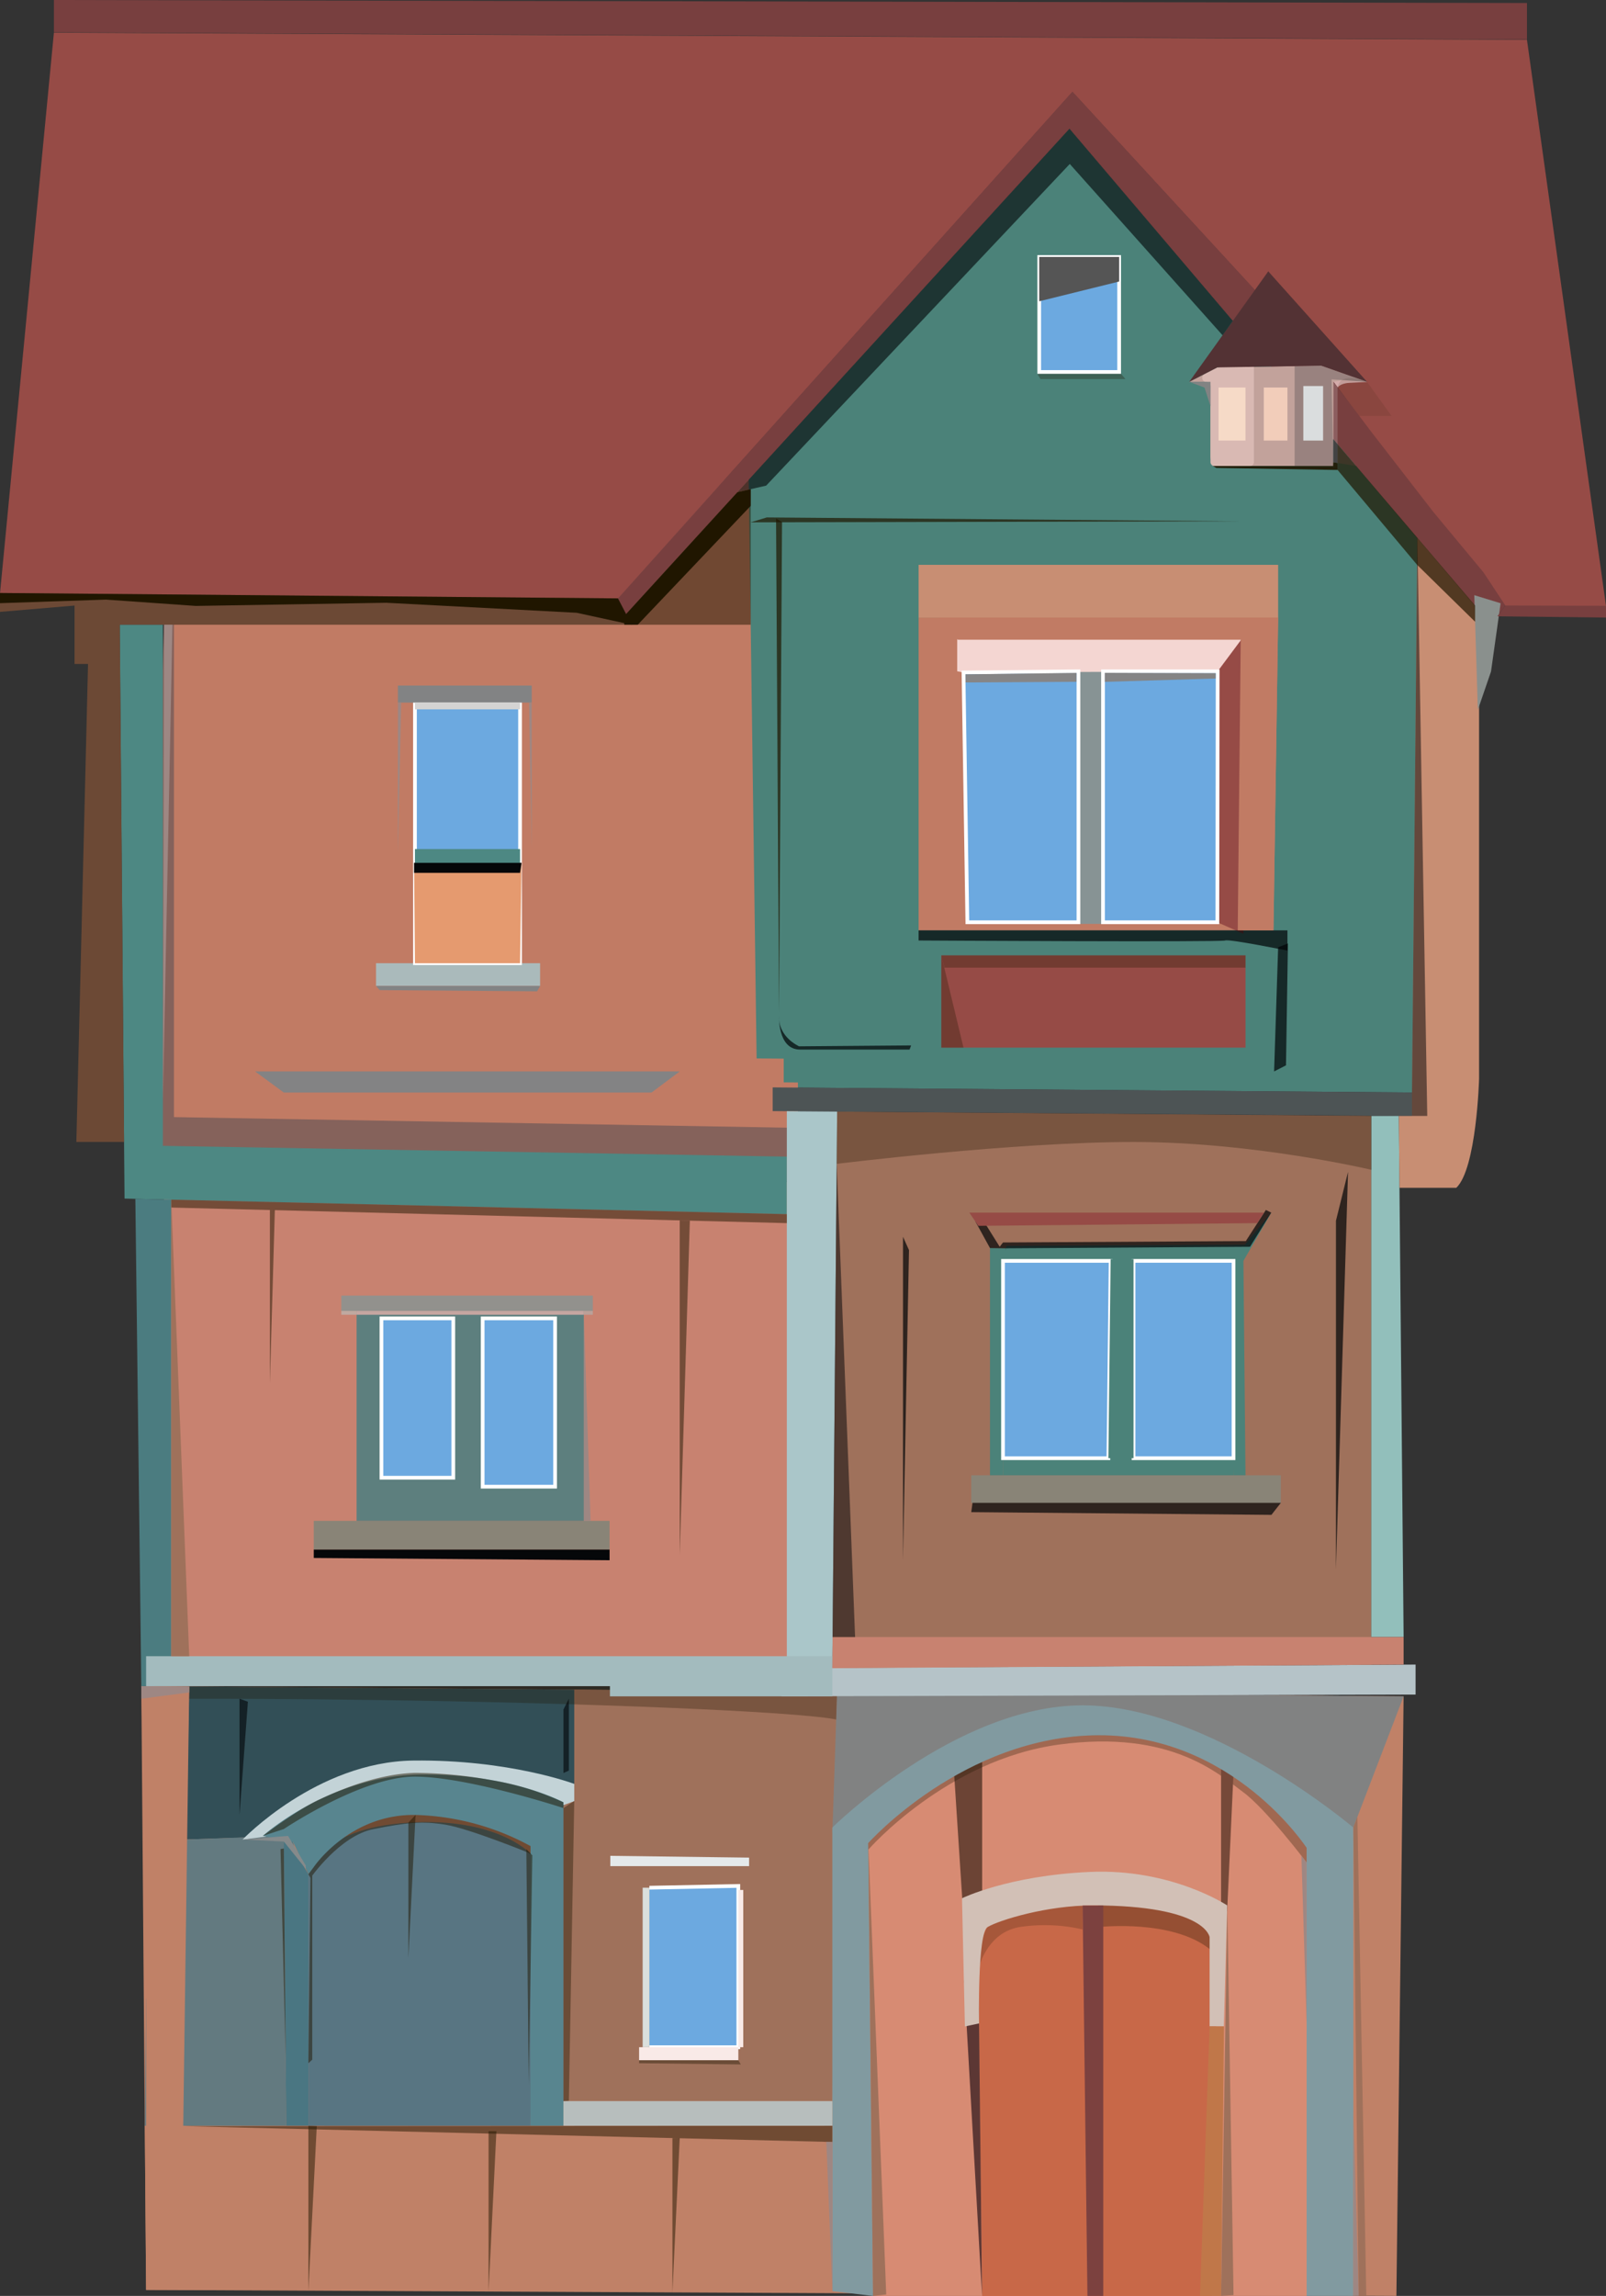 <svg xmlns="http://www.w3.org/2000/svg" viewBox="0 0 432 617.39"><rect x="0" y="0" width="432" height="617.39" fill="#333333" stroke="none"/><defs><style>.a{fill:#85625b;}.b{fill:#c08167;}.c{fill:#d78b73;}.d{fill:#c86848;}.e{fill:#9f715b;}.f{fill:#324f57;}.g{fill:#4b8279;}.h{fill:#c17b64;}.ag,.ai,.bi,.bm,.bx,.cc,.cd,.i,.k{fill:#201600;}.i{opacity:0.3;}.j{fill:#c88270;}.bz,.k{opacity:0.5;}.l{fill:#818282;}.m{fill:#964b46;}.n{fill:#d4abaa;}.o{fill:#783f3f;}.p{fill:#6ca9e0;stroke:#fff;}.bc,.p{stroke-miterlimit:10;}.q{fill:#8c5e5f;}.r{fill:#6c4435;}.s{fill:#c2a29b;}.t{fill:#d9b9b3;}.u{fill:#99827f;}.v{fill:#533234;}.w{fill:#f6dac7;}.x{fill:#f2cdba;}.y{fill:#daddde;}.z{fill:#4d8883;}.aa{fill:#aababb;}.ab,.bj,.bz{fill:#000306;}.ab,.bi{opacity:0.7;}.ac{fill:#4d5455;}.ad{fill:#aac6c9;}.ae{fill:#92bfbb;}.af{fill:#b5c3c8;}.ag{opacity:0.2;}.ah{fill:#637a80;}.ai{opacity:0.3;}.aj{fill:#898477;}.ak{fill:#4b7c80;}.al{fill:#c88e73;}.am{fill:#a3bbbe;}.an{fill:#764939;}.ao{fill:#819aa0;}.ap{fill:#5c3734;}.aq{fill:#d2c0b6;}.ar{fill:#e59a6f;}.as{fill:#587582;}.at{fill:#c07749;}.au{fill:#7c413f;}.av{fill:#6c4935;}.aw{fill:#828384;}.ax{fill:#8a908d;}.ay{fill:#5d7f7e;}.az{fill:#92918d;}.ba{fill:#879394;}.bb{fill:#f4d6d2;}.bc{fill:none;stroke:#201600;}.bd{fill:#dadfdc;}.be{fill:#e5e9ea;}.bf{fill:#f9eae7;}.bg{fill:#848485;}.bh{fill:#868586;}.bj{opacity:0.6;}.bk{fill:#828383;}.bl{fill:#c3d3d7;}.bm{opacity:0.9;}.bn{fill:#434343;}.bo{fill:#d4d3d3;}.bp{fill:#bfa89f;}.bq{fill:#c4a5a0;}.br{fill:#baa098;}.bs{fill:#050709;}.bt{fill:#4a7682;}.bu{fill:#58858f;}.bv{fill:#858a8b;}.bw{fill:#b7bebd;}.bx{opacity:0.4;}.by{fill:#9e8783;}.ca{fill:#555;}.cb{fill:#838384;}.cd{opacity:0.1;}</style></defs><polyline class="a" points="44.13 168 39.3 312.64 215.52 317.8 210.81 284.68 53.15 290.96 56.54 164.21 44.13 168"/><polyline class="b" points="38.01 453.42 377.56 456.16 375.62 617.39 39.3 615.78"/><path class="c" d="M354,788.16H324.65l-1.29-121.77s21.42-28.68,61.93-29,56,30.28,56,30.28V788.16Z" transform="translate(-89.8 -170.76)"/><path class="d" d="M354,788.16l-1.29-97.61s15.79-9.83,26.74-9.35,36.73.65,37.37,4.19,0,38.5,0,38.5l-1,64.27Z" transform="translate(-89.8 -170.76)"/><polygon class="e" points="223.89 565.01 151.57 565.01 151.57 484.67 150.28 454.33 225.18 454.93 224.7 496 223.89 565.01"/><polygon class="f" points="154.47 479.68 154.47 454.36 50.9 453.53 50.04 494.66 78.89 493.69 111.14 484.02 149.92 489.14 154.47 479.68"/><polygon class="g" points="198.36 138.44 200.54 292.35 207.84 292.41 382.47 293.8 381.26 144.7 287.68 34.63 198.36 132.35 198.36 138.44"/><polygon class="h" points="247.09 250.18 247.09 166.07 343.81 166.07 342.55 250.18 247.09 250.18"/><path class="i" d="M140.63,627.57l.07-3.28L315,624.18l-.16,9s-6-1.93-63.3-3.86S140.63,627.57,140.63,627.57Z" transform="translate(-89.8 -170.76)"/><polygon class="e" points="368.86 447.62 368.86 440.21 368.86 300.08 225.18 298.92 223.89 448.59 368.86 447.62"/><polygon class="j" points="214.39 448.75 44.13 447.62 44.13 318.76 215.52 317.8 214.39 448.75"/><polygon class="h" points="46.79 160.27 46.79 300.4 214.63 303.3 214.63 291.09 210.81 291.06 210.81 284.68 203.52 284.62 201.31 122.3 168.89 156.48 46.79 160.27"/><polygon class="k" points="166.23 160.91 167.92 168 201.93 168 201.93 131.54 198.36 132.35 166.23 160.91"/><polygon class="l" points="225.18 454.93 223.89 492.88 287.38 458.71 319.53 465.82 354.93 488.78 364.03 491.44 377.56 456.16 225.18 454.93"/><polygon class="m" points="0 159.56 14.5 8.79 410.74 10.72 432 162.94 404.94 162.94 377.86 130.03 361.45 106.4 357.16 100.63 358.07 97.22 341.15 73.06 338.74 79.34 288.48 24.74 166.23 161.01 0 159.56"/><path class="n" d="M449.59,275s.63-1.17,3.23-1.29,4.71-.24,4.71-.24L454.58,272l-6.59.78Z" transform="translate(-89.8 -170.76)"/><polygon class="o" points="14.5 0 14.5 8.7 410.74 10.63 410.74 0.81 14.5 0"/><polygon class="o" points="166.23 160.91 167.84 165.75 287.68 34.63 401.07 168 404.94 162.84 399.04 153.91 385.55 137.66 368.94 116.22 361.45 106.31 357.16 100.63 358.07 97.13 341.15 72.97 338.74 79.25 288.48 24.64 166.23 160.91"/><rect class="p" x="279.54" y="69.1" width="21.5" height="30.93"/><polygon class="q" points="359.79 119.45 359.79 104.22 358.19 102.02 357.95 117.78 359.79 119.45"/><polygon class="r" points="256.63 476.73 259.33 518.17 264.19 509.07 264.19 473.82 256.63 476.73"/><path class="s" d="M415.41,293.51V273.45h-5.72l7.56-3.89,28-.46,9.8,3.46-2.49.1-4.09.79v22.63H418A2.57,2.57,0,0,1,415.41,293.51Z" transform="translate(-89.8 -170.76)"/><path class="t" d="M427.09,268.51V295a1.12,1.12,0,0,1-1.11,1.12h-9.45a1.12,1.12,0,0,1-1.12-1.12v-20.4a1.11,1.11,0,0,0-1.11-1.11h0a1.12,1.12,0,0,1-.51-2.11l3.35-1.72a.85.85,0,0,1,.24-.09l8.32-2.1A1.12,1.12,0,0,1,427.09,268.51Z" transform="translate(-89.8 -170.76)"/><polygon class="u" points="348.24 98.45 348.24 125.31 358.63 125.31 358.19 102.02 367.73 102.68 359.17 99.66 355.41 98.33 348.24 98.45"/><polygon class="v" points="319.89 102.68 341.15 72.97 367.73 102.68 355.41 98.33 327.45 98.8 319.89 102.68"/><rect class="w" x="327.78" y="104.21" width="7.25" height="14.26"/><rect class="x" x="339.95" y="104.21" width="6.36" height="14.26"/><rect class="y" x="350.58" y="103.81" width="5.32" height="14.66"/><polyline class="p" points="174.68 507.62 198.6 507.14 198.6 550.51 174.68 550.51"/><polygon class="z" points="32.22 169.93 33.5 322.31 211.65 326.5 211.65 311.03 43.81 308.13 43.81 168 32.22 168 32.22 169.93"/><rect class="aa" x="101.15" y="259.01" width="44.13" height="6.12"/><polygon class="ab" points="261.79 402.76 261.26 406.63 342 407.36 344.54 404.13 343.09 402.76 261.79 402.76"/><polygon class="ac" points="207.84 298.79 379.81 300.08 379.81 293.78 207.84 292.41 207.84 298.79"/><polygon class="ad" points="211.65 302.01 211.65 298.82 225.18 298.92 223.89 448.59 211.65 448.59 211.65 302.01"/><rect class="p" x="111.62" y="188.94" width="28.27" height="70.07"/><polygon class="ae" points="368.86 300.08 368.86 440.21 377.56 440.21 376.27 300.08 368.86 300.08"/><polygon class="af" points="210.2 448.59 210.2 456.16 380.78 455.68 380.78 447.62 210.2 448.59"/><path class="ag" d="M353,700.21s2.16-9.87,11.22-11.27a45.15,45.15,0,0,1,16.8.67v-6.42s-16.35-1.61-25.56,5.75A18.78,18.78,0,0,0,353,700.21Z" transform="translate(-89.8 -170.76)"/><polygon class="ah" points="50.04 494.66 76.35 493.69 76.99 571.65 38.95 571.65 39.3 537.5 49.29 537.5 50.04 494.66"/><path class="ai" d="M385.77,688.94s19.23-2.1,29.4,5.92l.65-1.34,2.45-7.76-13.64-4.57-19.76-1.79Z" transform="translate(-89.8 -170.76)"/><rect class="aj" x="261.26" y="396.72" width="83.27" height="7.41"/><rect class="g" x="269.8" y="339.06" width="62.01" height="57.66"/><polygon class="ak" points="36.41 322.38 38.01 453.42 41.56 453.42 46.07 448.59 46.07 322.6 36.41 322.38"/><path class="al" d="M487.66,372.27v88.59S487,485,481.53,490.17H466.25l-.18-19.33h3.54v-6.3l1.45-149.08,19.82,23.3-3.22,7.41Z" transform="translate(-89.8 -170.76)"/><polygon class="am" points="39.3 445.37 39.3 453.42 164.07 453.42 164.07 456.16 223.89 456.16 223.89 445.37 39.3 445.37"/><rect class="aj" x="84.4" y="408.97" width="79.57" height="7.73"/><path class="i" d="M323.36,668.16s21-24.16,51.3-28.27,43.17,8.13,49.45,12.72,17.16,19,17.16,19l4-7.41S432.57,642.46,407,637.39s-49.61,0-49.61,0l-37.61,26.26Z" transform="translate(-89.8 -170.76)"/><polygon class="an" points="328.46 474.59 328.46 512.38 330.09 513.99 331.81 476.58 328.46 474.59"/><polygon class="b" points="39.3 514.07 38.01 453.42 50.9 453.53 49.29 571.74 39.3 571.74 39.3 514.07"/><path class="ao" d="M313.69,786.87V662.2s33.19-32.86,67.33-32.86,72.81,32.86,72.81,32.86v126H441.27V667.67s-19.73-30.44-56-30.28-61.93,29-61.93,29l1.29,121.77Z" transform="translate(-89.8 -170.76)"/><polygon class="ap" points="259.33 532.67 264.16 617.39 263.19 529.45 259.33 532.67"/><path class="aq" d="M353.16,714.87s-.49-24.32,2.3-25.93c3.19-1.84,15.87-5.8,28.3-5.8,30.44,0,31.41,8.53,31.41,8.53v24H419l.9-32.53s-15-10-37-9-34.33,7.08-34.33,7.08l.78,34.47Z" transform="translate(-89.8 -170.76)"/><polygon class="ar" points="111.38 232.03 140.29 232.03 139.89 259.01 111.62 259.01 111.38 232.03"/><path class="as" d="M172.76,742.41h59.75l.49-72.72s-8.78-10.36-33.35-8.8-26.89,13.87-26.89,13.87Z" transform="translate(-89.8 -170.76)"/><polygon class="at" points="325.37 544.91 322.79 617.39 328.46 617.39 329.23 544.91 325.37 544.91"/><polygon class="au" points="291.21 512.42 292.51 617.39 296.77 617.39 296.77 512.42 291.21 512.42"/><polygon class="m" points="327 176.38 334.47 171.22 334.47 251.11 327.46 248.01 327 176.38"/><polygon class="av" points="0 159.46 0 162.2 0 164.54 20.05 162.84 20.05 178.55 23.68 178.55 20.54 307.09 33.38 307.09 32.22 168 167.92 168 167.84 165.75 166.23 160.91 0 159.46"/><rect class="aw" x="107.03" y="184.35" width="36" height="4.59"/><polygon class="ab" points="346.44 253.7 345.92 286.48 342.72 288.12 343.81 254.74 346.44 253.7"/><polygon class="ax" points="403.65 162.22 401.07 180.58 397.53 190.89 396.57 160.05 403.65 162.22"/><rect class="z" x="111.62" y="228.32" width="28.27" height="4.95"/><rect class="ay" x="95.92" y="352.51" width="61.13" height="56.46"/><rect class="az" x="91.81" y="348.4" width="67.65" height="4.11"/><rect class="ba" x="288.97" y="180" width="9.5" height="68.44"/><rect class="m" x="253.21" y="256.91" width="81.83" height="24.81"/><polygon class="bb" points="259.17 180.84 257.48 180.52 257.48 170.09 334.47 171.22 327.54 180.52 259.17 180.84"/><path class="ab" d="M436.11,420.94v5.45s-15.78-3.19-16.75-2.72-82.47,0-82.47,0v-2.73Z" transform="translate(-89.8 -170.76)"/><polygon class="p" points="296.7 248.01 327.46 248.01 327.54 180.52 296.7 180.52 296.7 248.01"/><polygon class="al" points="247.09 166.07 247.09 151.89 282.32 151.89 343.81 151.89 343.81 166.07 247.09 166.07"/><path class="bc" d="M300.17,311.13" transform="translate(-89.8 -170.76)"/><polygon class="g" points="331.81 396.72 335.03 396.72 334.47 339.06 333.42 336.83 330.8 336.83 331.81 396.72"/><rect class="bd" x="172.87" y="507.62" width="1.81" height="42.89"/><polygon class="be" points="164.17 499.05 164.17 501.82 201.5 501.82 201.5 499.53 164.17 499.05"/><rect class="bf" x="198.6" y="508.23" width="1.33" height="42.28"/><polygon class="ai" points="254.05 260.21 335.03 260.21 335.03 256.91 253.21 256.91 254.05 260.21"/><polygon class="aw" points="101.15 265.13 102.12 266.25 144.48 266.58 145.29 265.13 101.15 265.13"/><rect class="bf" x="171.91" y="550.51" width="26.7" height="3.5"/><rect class="p" x="102.6" y="354.52" width="19.33" height="42.85"/><polygon class="g" points="268.83 339.06 334.47 339.06 341.96 326.09 334.87 334.71 270.76 335.03 268.83 339.06"/><polygon class="ab" points="262.39 328.51 267.7 338.17 267.7 342.44 269.39 342.85 270.52 335.68 336.24 335.27 341.96 326.09 340.51 325.37 335.11 333.74 269.8 334.11 268.91 335.27 264.08 327.54 262.39 328.51"/><rect class="p" x="129.83" y="354.52" width="19.49" height="45.26"/><polygon class="g" points="269.8 396.72 266.3 396.72 266.3 335.62 270.52 335.68 269.8 396.72"/><polygon class="p" points="298.75 339.06 298.15 392.13 269.8 392.13 269.8 339.06 298.75 339.06"/><rect class="p" x="304.91" y="339.06" width="26.9" height="53.07"/><polygon class="g" points="298.75 338.58 298.15 392.13 304.91 392.13 304.91 338.58 298.75 338.58"/><path class="ai" d="M315,469.68l-.12,14.05s47.4-5.88,79.85-5.88,64,7.49,64,7.49v-14.5Z" transform="translate(-89.8 -170.76)"/><polygon class="j" points="223.96 440.21 377.56 440.21 377.56 447.62 223.89 448.59 223.96 440.21"/><polygon class="p" points="260.21 248.01 259.17 180.84 290.09 180.52 290.09 248.01 260.21 248.01"/><polygon class="bg" points="297.18 183.36 327 182.46 327 181.03 297.18 180.93 297.18 183.36"/><polygon class="bh" points="259.73 183.52 289.54 183.34 289.57 180.95 259.73 181.33 259.73 182.38 259.73 183.52"/><polygon class="h" points="252.64 166.07 257.64 172.03 333.74 172.03 332.94 250.18 342.55 250.18 343.81 166.07 252.64 166.07"/><polygon class="bi" points="208.75 139.45 209.56 272.21 210.36 140.37 208.75 139.45"/><polygon class="bi" points="206.25 139.14 333.74 140.18 201.93 140.46 206.25 139.14"/><path class="ab" d="M299.36,443.78S298.88,453,305,453s29.47,0,29.47,0l.41-1.12-30.12.24S299,449.66,299.36,443.78Z" transform="translate(-89.8 -170.76)"/><polygon class="bj" points="198.36 132.35 206.09 130.59 287.76 44.09 328.86 90.16 331.61 86.3 287.68 34.63 198.36 132.35"/><polygon class="bk" points="319.89 102.68 324 104.22 325.61 109.21 325.61 102.68 319.89 102.68"/><path class="k" d="M172.76,674.76l.56,1s7.89-11.36,16.91-13.13,13-2.23,19.41-1.19S232,669,232,669l1.05.73v-4.43s-14.26-10.55-26.58-8.86-20.94,2.58-24.48,6.2-9.89,10.7-9.89,10.7Z" transform="translate(-89.8 -170.76)"/><path class="bl" d="M162.77,664.45l-7.73,1s20-20.94,45.9-21.26,43.33,6.28,43.33,6.28v4.63l-7.09,2.62-38.65-6.28L171.31,662.6Z" transform="translate(-89.8 -170.76)"/><polygon class="bm" points="326.23 125.31 327.2 125.84 358.55 126.36 358.63 125.31 326.23 125.31"/><polygon class="bk" points="358.63 124.31 364.78 125.31 358.63 118.08 358.63 124.31"/><polygon class="bn" points="359.79 119.45 359.79 124.5 358.63 124.31 358.63 118.08 359.79 119.45"/><polygon class="bm" points="358.55 126.36 359.79 126.36 359.79 124.5 358.63 124.31 358.55 126.36"/><rect class="bo" x="111.62" y="188.94" width="28.27" height="1.81"/><polygon class="k" points="46.07 322.6 46.07 324.72 211.65 328.91 211.65 326.5 46.07 322.6"/><rect class="bp" x="91.81" y="352.51" width="4.11" height="1.05"/><polygon class="bq" points="96.52 353.56 95.92 353.56 95.92 352.51 157.05 352.51 157.05 353.56 96.52 353.56"/><rect class="br" x="157.05" y="352.51" width="2.42" height="1.05"/><polygon class="bs" points="84.4 416.7 84.4 418.95 163.97 419.56 163.97 416.7 84.4 416.7"/><polygon class="bs" points="111.38 234.72 139.89 234.72 140.29 232.03 111.38 232.03 111.38 234.72"/><polygon class="bt" points="82.95 571.65 76.99 571.65 76.35 497.07 76.35 493.69 78.77 495.3 79.65 498.2 82.95 504 82.95 571.65"/><path class="bu" d="M174.37,672.59s9.66-14.1,27.22-13.77a68.37,68.37,0,0,1,30.92,8.37v75.22h8.86v-87s-14.52-7.91-38.85-7.43-42,16.45-42,16.45l8.06,1.61,4.19,8.7Z" transform="translate(-89.8 -170.76)"/><polygon class="bj" points="151.57 459.7 151.57 476.78 153.02 476.12 153.02 456.8 151.57 459.7"/><polygon class="bj" points="64.43 488.05 64.43 456.8 66.68 457.61 64.43 488.05"/><path class="k" d="M160.51,664.45l5.64-1.85s20.94-14.09,35.2-14.09,40,8.45,40,8.45v-1.53a74.19,74.19,0,0,0-19.15-5.93,116.11,116.11,0,0,0-20.79-2c-11.36.32-22.72,5.79-25.86,7.24C169.45,657.61,160.51,664.45,160.51,664.45Z" transform="translate(-89.8 -170.76)"/><polygon class="bv" points="65.23 494.66 77.48 493.69 82.25 501.66 82.25 502.54 76.35 495.21 65.23 494.66"/><polygon class="k" points="75.46 497.23 76.84 553.45 76.35 497.07 75.46 497.23"/><polygon class="k" points="83.52 504.96 82.95 554.82 84 553.85 84 504.31 83.52 504.96"/><polygon class="k" points="141.58 497.23 142.23 560.62 143.19 498.93 141.58 497.23"/><polygon class="o" points="402.78 165.73 432 166.07 432 162.94 404.94 162.84 402.78 165.73"/><rect class="bw" x="151.57" y="565.01" width="72.32" height="6.64"/><polygon class="b" points="223.89 571.65 223.89 616.11 39.3 615.78 38.95 571.65 223.89 571.65"/><polygon class="k" points="109.85 490.12 109.85 526.55 111.78 488.05 109.85 490.12"/><polygon class="bx" points="171.91 554.01 171.91 554.82 199.27 555.14 198.6 554.01 171.91 554.01"/><polygon class="k" points="223.89 571.65 223.89 576 49.29 571.74 223.89 571.65"/><polygon class="by" points="38.01 453.42 38.01 456.8 50.9 455.11 50.9 453.53 38.01 453.42"/><polygon class="k" points="82.95 571.65 82.95 616.11 85.21 571.74 82.95 571.65"/><polygon class="k" points="131.42 573.1 131.42 616.23 133.53 573.1 131.42 573.1"/><polygon class="k" points="180.88 574.95 182.84 574.95 180.88 616.46 180.88 574.95"/><polygon class="by" points="223.89 576 223.89 616.11 222.28 575.96 223.89 576"/><polygon class="by" points="364.03 567.3 364.03 617.39 365.48 617.35 364.03 567.3"/><polygon class="by" points="350.07 499.05 351.46 544.11 351.46 500.86 350.07 499.05"/><polygon class="by" points="157.05 353.56 157.05 408.97 158.86 408.97 157.05 353.56"/><polygon class="k" points="72.6 325.39 72.6 371.96 73.93 325.39 72.6 325.39"/><polygon class="by" points="44.13 168 43.81 296.21 46.39 168 44.13 168"/><polygon class="by" points="143.03 188.94 143.03 228.32 142.31 188.94 143.03 188.94"/><polygon class="by" points="107.03 188.94 107.03 229.53 107.92 188.94 107.03 188.94"/><polygon class="bz" points="381.26 144.7 379.81 293.78 379.81 300.08 383.92 300.08 381.26 144.7"/><polygon class="ai" points="253.21 256.91 253.21 281.72 259.17 281.72 253.21 256.91"/><polygon class="ca" points="279.54 69.1 279.54 81.02 301.05 75.7 301.05 69.1 279.54 69.1"/><polygon class="k" points="182.84 328.18 182.84 418.13 185.56 328.25 182.84 328.18"/><polygon class="ab" points="242.9 332.58 242.9 419.56 244.51 336.16 242.9 332.58"/><polygon class="ab" points="359.36 328.27 359.36 422.01 362.61 315.12 359.36 328.27"/><polygon class="m" points="268.31 326.09 339.99 326.09 338.18 328.91 263.16 329.64 260.74 326.09 268.31 326.09"/><polygon class="cb" points="76.35 293.8 175.25 293.8 182.84 288.12 68.62 288.12 76.35 293.8"/><polygon class="cc" points="28.51 161.24 52.67 162.94 103.89 162.09 155.11 164.78 169.91 168 166.23 160.91 0 159.46 0 162.2 28.51 161.24"/><polygon class="cc" points="201.93 136.03 171.54 168 167.92 168 167.84 165.75 198.36 132.35 201.93 131.54 201.93 136.03"/><polygon class="bi" points="359.79 119.45 359.79 126.36 381.19 151.89 396.79 167.2 396.79 162.84 359.79 119.45"/><polygon class="e" points="364.03 491.44 365.13 488.57 367.52 617.39 365.48 617.35 364.03 491.44"/><polygon class="e" points="328.46 617.39 331.81 617.18 330.14 512.38 328.46 617.39"/><polygon class="e" points="234.84 617.39 238.39 617.01 233.56 495.62 234.84 617.39"/><polygon class="bz" points="223.96 440.21 230.01 440.21 225.06 312.97 223.96 440.21"/><polygon class="e" points="46.07 445.37 50.9 445.37 46.07 322.6 46.07 445.37"/><path class="cd" d="M449.59,275l5.83,7.61h8.7l-6.59-9.14S450.31,270.24,449.59,275Z" transform="translate(-89.8 -170.76)"/><polygon class="ai" points="279.04 100.51 279.87 101.94 302.72 101.94 301.55 100.51 279.04 100.51"/><polygon class="bx" points="151.57 486.2 154.47 484.3 153.02 564.91 151.57 565.01 151.57 486.2"/></svg>